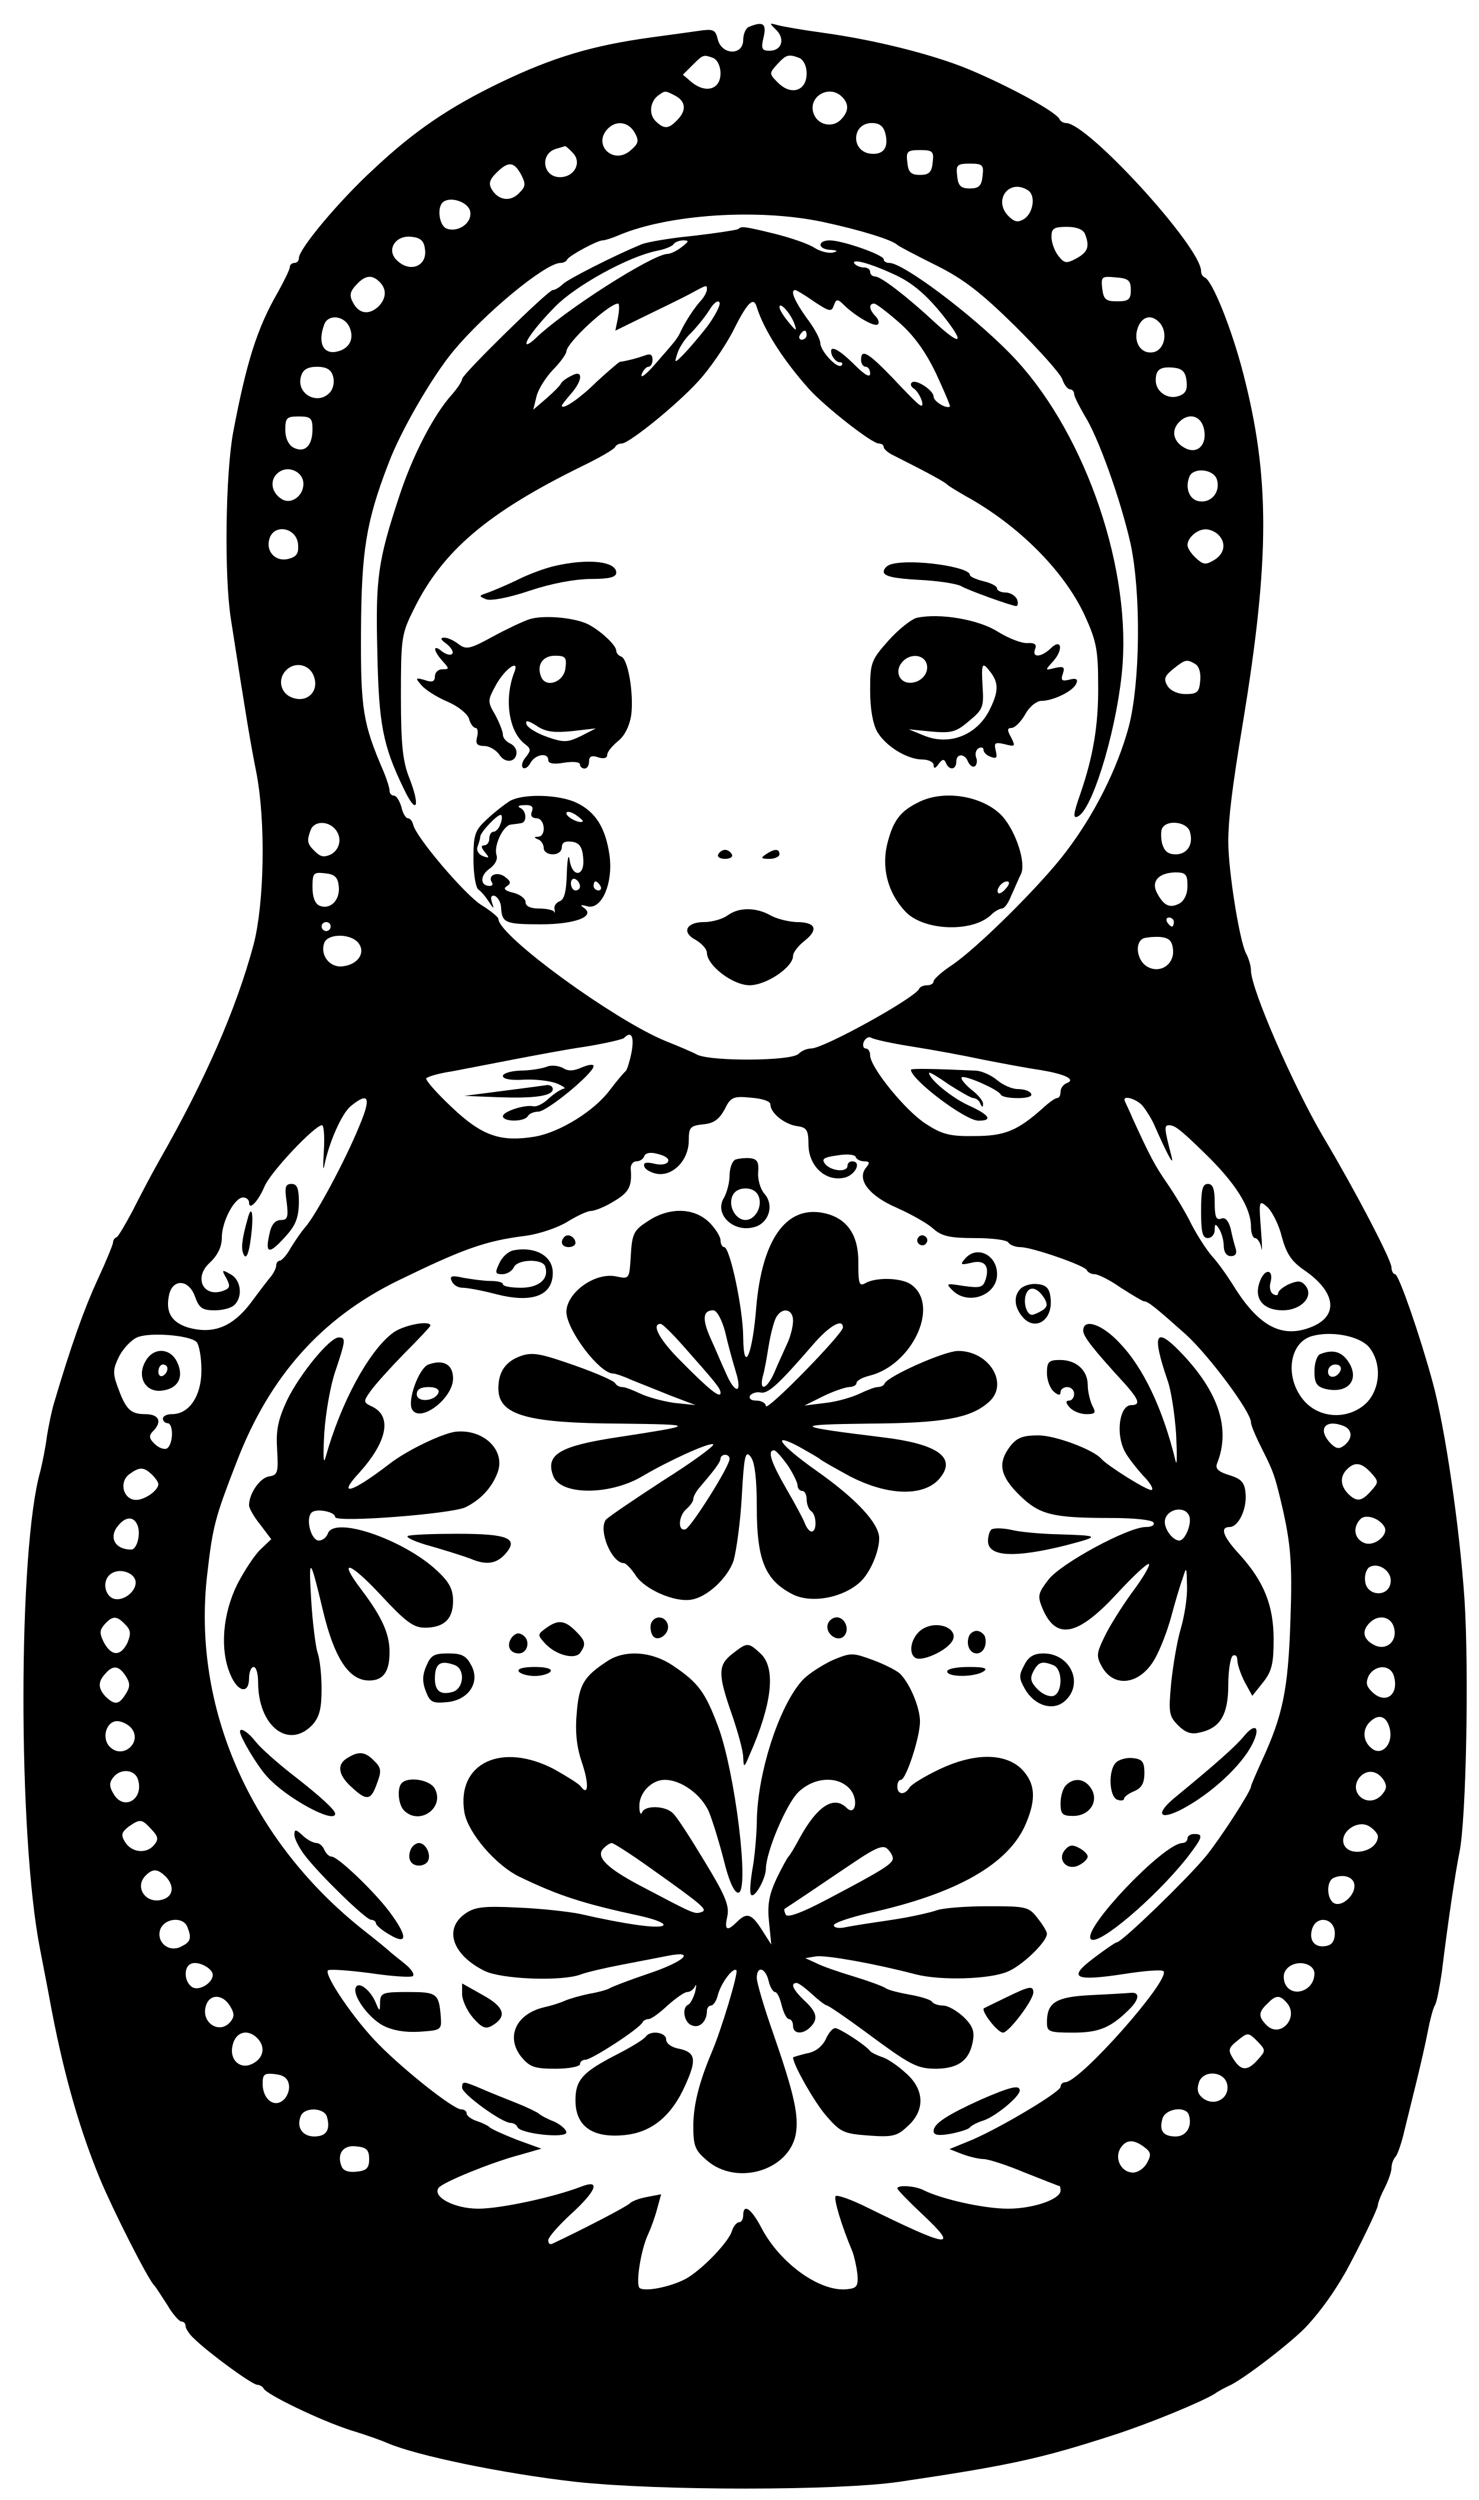 <svg width="58" height="98" viewBox="0 0 58 98" fill="none" xmlns="http://www.w3.org/2000/svg">
<path d="M29.376 1.052C29.251 1.088 29.145 1.335 29.145 1.565C29.145 2.185 28.309 2.167 28.149 1.548C28.06 1.158 27.971 1.123 27.385 1.212C27.029 1.265 26.229 1.371 25.589 1.459C23.242 1.778 21.695 2.238 19.598 3.247C17.624 4.202 16.255 5.122 14.655 6.627C13.286 7.883 11.722 9.759 11.722 10.113C11.722 10.219 11.651 10.307 11.544 10.307C11.455 10.307 11.366 10.378 11.366 10.467C11.366 10.555 11.153 10.998 10.886 11.475C10.068 12.891 9.659 14.236 9.144 16.944C8.842 18.589 8.788 22.571 9.055 24.27C9.677 28.269 9.819 29.101 10.05 30.269C10.424 32.162 10.37 35.401 9.944 37.029C9.268 39.542 8.059 42.32 6.228 45.523C5.926 46.054 5.464 46.939 5.197 47.469C4.912 48 4.646 48.461 4.575 48.496C4.486 48.531 4.432 48.62 4.432 48.708C4.432 48.779 4.166 49.434 3.828 50.159C3.312 51.274 2.779 52.761 2.121 54.99C2.032 55.274 1.908 55.875 1.837 56.318C1.783 56.76 1.659 57.344 1.588 57.645C0.699 60.706 0.699 71.979 1.57 76.403C1.659 76.881 1.837 77.766 1.943 78.35C2.441 81.075 3.064 83.322 3.899 85.357C4.432 86.649 5.819 89.374 6.05 89.587C6.104 89.64 6.317 89.976 6.548 90.33C6.761 90.701 7.028 91.002 7.117 91.002C7.206 91.002 7.277 91.073 7.277 91.179C7.277 91.268 7.419 91.498 7.597 91.657C8.166 92.223 9.89 93.48 10.086 93.48C10.175 93.48 10.299 93.551 10.335 93.621C10.424 93.851 12.593 94.895 13.766 95.267C14.353 95.444 14.993 95.674 15.188 95.763C16.326 96.258 19.758 96.966 22.567 97.284C25.802 97.638 32.843 97.638 35.261 97.284C39.563 96.647 40.79 96.382 43.634 95.462C45.021 95.019 47.083 94.17 47.635 93.834C47.777 93.728 48.026 93.604 48.168 93.533C48.701 93.32 50.764 91.728 51.279 91.144C51.83 90.542 52.328 89.834 52.773 89.056C53.324 88.047 54.035 86.578 54.035 86.437C54.035 86.348 54.159 86.03 54.301 85.764C54.444 85.481 54.568 85.127 54.568 84.986C54.568 84.826 54.639 84.632 54.728 84.543C54.817 84.437 54.977 83.959 55.084 83.481C55.208 82.986 55.422 82.119 55.564 81.535C55.706 80.951 55.902 80.101 55.99 79.641C56.079 79.163 56.204 78.703 56.275 78.597C56.346 78.473 56.453 77.907 56.542 77.305C56.791 75.27 57.075 73.394 57.235 72.598C57.502 71.289 57.608 65.431 57.431 62.688C57.235 59.822 56.666 55.946 56.186 54.194C55.688 52.354 54.853 49.947 54.71 49.947C54.639 49.947 54.568 49.823 54.568 49.682C54.568 49.398 53.181 46.726 51.884 44.55C50.71 42.55 49.057 38.763 49.057 38.037C49.057 37.861 48.968 37.56 48.861 37.365C48.612 36.887 48.168 34.144 48.168 32.994C48.168 32.092 48.328 30.817 48.737 28.358C49.803 21.881 49.803 18.695 48.755 14.643C48.31 12.909 47.546 10.998 47.243 10.874C47.154 10.838 47.101 10.732 47.101 10.626C47.101 9.688 42.657 4.822 41.803 4.822C41.696 4.822 41.59 4.751 41.554 4.68C41.447 4.397 39.563 3.37 37.945 2.698C36.558 2.132 34.318 1.565 32.256 1.282C31.474 1.176 30.674 1.035 30.478 0.981C30.158 0.893 30.158 0.893 30.443 1.176C30.798 1.53 30.656 1.99 30.176 1.99C29.874 1.99 29.838 1.902 29.945 1.459C30.069 0.928 29.927 0.822 29.376 1.052ZM27.971 2.273C28.131 2.344 28.256 2.592 28.256 2.875C28.256 3.494 27.705 3.671 27.154 3.247L26.78 2.928L27.154 2.556C27.58 2.132 27.58 2.132 27.971 2.273ZM31.349 2.273C31.509 2.344 31.634 2.592 31.634 2.875C31.634 3.565 31.029 3.76 30.514 3.247C30.158 2.893 30.158 2.875 30.478 2.521C30.834 2.132 30.923 2.114 31.349 2.273ZM26.496 3.76C26.905 3.99 26.922 4.344 26.549 4.715C26.211 5.069 26.034 5.069 25.696 4.733C25.429 4.45 25.5 3.954 25.838 3.724C26.087 3.547 26.087 3.547 26.496 3.76ZM33.02 3.795C33.305 4.078 33.287 4.379 32.967 4.698C32.629 5.034 32.043 4.892 31.9 4.432C31.687 3.777 32.523 3.3 33.02 3.795ZM24.896 5.211C25.073 5.529 25.038 5.636 24.7 5.919C24.024 6.467 23.224 5.653 23.847 5.034C24.184 4.698 24.665 4.786 24.896 5.211ZM34.709 5.193C34.87 5.777 34.656 6.078 34.141 6.025C33.358 5.936 33.394 4.822 34.194 4.822C34.478 4.822 34.638 4.945 34.709 5.193ZM22.46 5.99C22.833 6.361 22.531 6.945 21.962 6.945C21.269 6.945 21.162 6.007 21.82 5.83C21.998 5.777 22.14 5.742 22.158 5.724C22.175 5.724 22.318 5.83 22.46 5.99ZM36.576 6.361C36.541 6.75 36.434 6.857 36.078 6.857C35.723 6.857 35.616 6.75 35.581 6.361C35.527 5.936 35.581 5.883 36.078 5.883C36.576 5.883 36.63 5.936 36.576 6.361ZM20.433 6.839C20.629 7.211 20.611 7.317 20.362 7.564C20.024 7.918 19.562 7.865 19.295 7.441C19.153 7.211 19.189 7.051 19.455 6.786C19.935 6.308 20.149 6.326 20.433 6.839ZM38.532 6.892C38.496 7.281 38.39 7.388 38.034 7.388C37.678 7.388 37.572 7.281 37.536 6.892C37.483 6.467 37.536 6.414 38.034 6.414C38.532 6.414 38.585 6.467 38.532 6.892ZM40.31 7.458C40.63 7.653 40.523 8.361 40.15 8.591C39.919 8.732 39.776 8.697 39.563 8.485C38.923 7.865 39.563 6.981 40.31 7.458ZM18.442 8.308C18.513 8.75 17.962 9.122 17.517 8.962C17.233 8.856 17.126 8.166 17.358 7.936C17.642 7.671 18.389 7.918 18.442 8.308ZM32.256 8.697C33.749 9.016 34.994 9.405 35.19 9.6C35.243 9.653 35.918 10.007 36.701 10.396C37.803 10.944 38.478 11.475 39.83 12.803C40.772 13.741 41.608 14.678 41.661 14.873C41.732 15.085 41.874 15.262 41.963 15.262C42.052 15.262 42.123 15.351 42.123 15.439C42.123 15.546 42.319 15.917 42.532 16.289C43.065 17.12 43.937 19.562 44.328 21.279C44.754 23.208 44.719 26.8 44.257 28.517C43.812 30.145 42.923 31.915 41.821 33.366C40.843 34.675 38.265 37.223 37.287 37.861C36.914 38.108 36.612 38.391 36.612 38.462C36.612 38.551 36.505 38.621 36.363 38.621C36.221 38.621 36.078 38.675 36.043 38.763C35.883 39.117 32.309 41.099 31.811 41.099C31.651 41.099 31.438 41.187 31.314 41.311C31.029 41.594 27.936 41.612 27.349 41.347C27.118 41.223 26.567 40.993 26.122 40.816C24.113 40.002 19.562 36.693 19.544 36.02C19.544 35.949 19.242 35.702 18.869 35.471C18.229 35.065 16.309 32.817 16.202 32.322C16.166 32.18 16.078 32.074 15.989 32.074C15.917 32.074 15.793 31.879 15.74 31.631C15.668 31.384 15.544 31.189 15.455 31.189C15.348 31.189 15.277 31.101 15.277 30.994C15.277 30.888 15.171 30.552 15.046 30.251C14.229 28.358 14.14 27.809 14.157 24.73C14.175 21.598 14.353 20.447 15.242 18.147C15.722 16.873 16.949 14.767 17.766 13.776C19.011 12.272 21.393 10.307 21.98 10.307C22.087 10.307 22.211 10.254 22.247 10.166C22.318 10.024 23.42 9.423 23.633 9.423C23.722 9.423 24.007 9.334 24.291 9.21C26.247 8.396 29.731 8.166 32.256 8.697ZM42.55 9.175C42.745 9.67 42.657 9.883 42.212 10.13C41.821 10.343 41.732 10.325 41.501 10.024C41.359 9.847 41.234 9.511 41.234 9.281C41.234 8.962 41.323 8.892 41.839 8.892C42.23 8.892 42.479 8.998 42.55 9.175ZM16.664 9.759C16.771 10.431 16.078 10.714 15.562 10.201C15.135 9.794 15.508 9.21 16.131 9.281C16.486 9.316 16.629 9.44 16.664 9.759ZM14.886 11.051C15.171 11.334 15.153 11.688 14.851 12.006C14.477 12.36 14.086 12.307 13.855 11.882C13.695 11.599 13.713 11.44 13.962 11.175C14.317 10.785 14.584 10.75 14.886 11.051ZM44.346 11.369C44.346 11.741 44.257 11.812 43.812 11.812C43.368 11.812 43.279 11.741 43.225 11.316C43.172 10.838 43.208 10.821 43.759 10.874C44.257 10.909 44.346 10.998 44.346 11.369ZM13.677 12.767C13.909 13.21 13.748 13.617 13.304 13.758C12.7 13.953 12.433 13.475 12.717 12.714C12.86 12.325 13.446 12.36 13.677 12.767ZM45.501 12.679C45.821 13.086 45.643 13.758 45.199 13.811C44.719 13.882 44.417 13.369 44.63 12.82C44.808 12.378 45.181 12.307 45.501 12.679ZM13.055 14.732C13.126 14.944 13.073 15.209 12.966 15.351C12.486 15.935 11.579 15.439 11.811 14.732C11.882 14.484 12.077 14.377 12.433 14.377C12.788 14.377 12.984 14.484 13.055 14.732ZM46.532 14.944C46.568 15.28 46.497 15.439 46.212 15.528C45.785 15.669 45.323 15.351 45.323 14.908C45.323 14.484 45.501 14.36 46.034 14.413C46.372 14.448 46.497 14.59 46.532 14.944ZM12.255 16.82C12.255 17.474 11.953 17.775 11.508 17.545C11.313 17.439 11.188 17.174 11.188 16.855C11.188 16.377 11.242 16.324 11.722 16.324C12.184 16.324 12.255 16.395 12.255 16.82ZM47.208 16.784C47.368 17.439 46.941 17.864 46.408 17.527C45.999 17.28 45.928 16.855 46.248 16.537C46.621 16.165 47.083 16.289 47.208 16.784ZM11.899 18.961C11.899 19.456 11.402 19.793 11.046 19.562C10.619 19.297 10.566 18.784 10.922 18.518C11.313 18.218 11.899 18.501 11.899 18.961ZM47.723 18.802C47.866 19.279 47.51 19.722 47.03 19.651C46.657 19.598 46.461 19.155 46.639 18.695C46.781 18.306 47.599 18.377 47.723 18.802ZM11.686 21.314C11.722 21.668 11.651 21.81 11.348 21.898C10.833 22.058 10.406 21.633 10.566 21.12C10.744 20.518 11.615 20.677 11.686 21.314ZM47.777 20.96C48.097 21.279 48.026 21.704 47.617 21.951C47.297 22.146 47.19 22.146 46.906 21.881C46.728 21.721 46.568 21.491 46.568 21.368C46.568 21.084 46.941 20.748 47.279 20.748C47.439 20.748 47.652 20.837 47.777 20.96ZM46.888 26.039C47.03 26.128 47.101 26.411 47.066 26.694C47.03 27.137 46.941 27.207 46.497 27.207C46.194 27.207 45.91 27.084 45.785 26.889C45.626 26.623 45.661 26.5 46.017 26.216C46.479 25.845 46.55 25.827 46.888 26.039ZM12.255 26.393C12.611 27.066 12.024 27.65 11.348 27.296C10.975 27.084 10.904 26.588 11.224 26.269C11.544 25.951 12.042 26.022 12.255 26.393ZM13.108 32.463C13.428 32.782 13.357 33.277 12.984 33.489C12.717 33.613 12.575 33.596 12.362 33.383C12.042 33.083 12.024 32.959 12.184 32.534C12.308 32.198 12.806 32.162 13.108 32.463ZM46.657 32.587C46.817 33.083 46.568 33.489 46.105 33.489C45.803 33.489 45.661 33.366 45.572 33.065C45.519 32.817 45.519 32.534 45.59 32.445C45.785 32.127 46.532 32.215 46.657 32.587ZM13.286 34.746C13.34 35.277 12.966 35.666 12.54 35.507C12.362 35.436 12.255 35.188 12.255 34.781C12.255 34.215 12.291 34.18 12.753 34.233C13.126 34.268 13.251 34.392 13.286 34.746ZM46.568 34.728C46.568 35.047 46.443 35.312 46.248 35.418C45.874 35.613 45.643 35.507 45.377 35.011C45.128 34.551 45.43 34.215 46.088 34.197C46.497 34.197 46.568 34.268 46.568 34.728ZM46.034 36.144C46.034 36.232 45.999 36.321 45.963 36.321C45.91 36.321 45.821 36.232 45.768 36.144C45.714 36.038 45.75 35.967 45.839 35.967C45.946 35.967 46.034 36.038 46.034 36.144ZM12.966 36.321C12.966 36.409 12.895 36.498 12.788 36.498C12.7 36.498 12.611 36.409 12.611 36.321C12.611 36.215 12.7 36.144 12.788 36.144C12.895 36.144 12.966 36.215 12.966 36.321ZM14.051 36.958C14.353 37.33 14.051 37.807 13.446 37.878C12.931 37.949 12.54 37.436 12.717 36.958C12.86 36.586 13.748 36.586 14.051 36.958ZM45.999 37.206C46.07 37.807 45.483 38.197 44.968 37.878C44.577 37.63 44.488 36.94 44.843 36.781C44.95 36.746 45.252 36.71 45.501 36.728C45.839 36.763 45.963 36.87 45.999 37.206ZM24.771 41.223C24.7 41.594 24.593 41.931 24.54 41.984C24.469 42.037 24.184 42.373 23.918 42.727C23.296 43.559 21.962 44.373 21.002 44.55C19.633 44.78 18.904 44.532 17.713 43.399C17.109 42.833 16.664 42.32 16.718 42.267C16.789 42.196 17.215 42.072 17.695 42.001C18.175 41.913 19.242 41.701 20.078 41.541C20.913 41.382 22.211 41.134 22.958 41.028C23.722 40.904 24.398 40.745 24.469 40.692C24.753 40.391 24.878 40.621 24.771 41.223ZM35.794 41.028C36.576 41.152 37.839 41.382 38.567 41.541C39.296 41.683 40.328 41.877 40.825 41.948C41.785 42.108 42.212 42.32 41.821 42.462C41.696 42.515 41.59 42.656 41.59 42.798C41.59 42.939 41.536 43.045 41.447 43.045C41.376 43.045 41.127 43.222 40.879 43.453C39.901 44.32 39.403 44.532 38.212 44.532C37.252 44.55 36.932 44.461 36.309 44.054C35.527 43.559 34.123 41.842 34.123 41.364C34.123 41.223 34.052 41.099 33.945 41.099C33.856 41.099 33.821 40.975 33.874 40.833C33.945 40.692 34.069 40.621 34.158 40.674C34.265 40.745 34.994 40.904 35.794 41.028ZM30.212 43.293C30.212 43.629 30.763 44.072 31.26 44.143C31.634 44.196 31.705 44.284 31.705 44.886C31.723 45.735 32.398 46.337 33.127 46.16C33.554 46.054 33.803 45.523 33.412 45.523C33.323 45.523 33.234 45.594 33.234 45.7C33.234 45.965 32.594 45.912 32.363 45.629C32.203 45.434 32.292 45.364 32.825 45.293C33.216 45.222 33.518 45.258 33.554 45.346C33.589 45.452 33.749 45.523 33.892 45.523C34.105 45.523 34.123 45.576 33.963 45.771C33.589 46.231 34.069 46.868 35.172 47.346C35.723 47.593 36.363 47.947 36.594 48.16C36.932 48.461 37.252 48.531 38.23 48.531C38.887 48.531 39.492 48.602 39.545 48.708C39.599 48.797 39.812 48.885 40.008 48.885C40.47 48.885 42.55 49.611 42.621 49.788C42.657 49.876 42.799 49.947 42.923 49.947C43.065 49.947 43.528 50.177 43.954 50.478C44.399 50.761 44.808 51.009 44.861 51.009C45.021 51.009 45.323 51.257 46.514 52.318C47.421 53.15 49.057 55.344 49.057 55.751C49.057 55.858 49.199 56.194 49.359 56.53C49.892 57.592 49.946 57.716 50.141 58.477C50.621 60.406 50.692 61.149 50.603 63.573C50.515 66.245 50.301 67.254 49.483 69.024C49.252 69.537 49.057 69.979 49.057 70.032C49.057 70.209 47.848 72.085 47.279 72.775C46.55 73.66 43.99 76.138 43.794 76.138C43.741 76.138 43.332 76.421 42.888 76.757C41.856 77.535 42.123 77.677 44.097 77.376C44.879 77.252 45.572 77.199 45.626 77.27C45.928 77.571 42.354 81.623 41.768 81.623C41.679 81.623 41.59 81.694 41.59 81.8C41.59 81.995 39.35 83.34 38.141 83.871L37.234 84.242L37.732 84.437C38.016 84.543 38.39 84.632 38.567 84.632C38.745 84.632 39.474 84.862 40.185 85.162C40.914 85.446 41.519 85.693 41.554 85.693C41.572 85.693 41.59 85.764 41.59 85.87C41.59 86.207 40.523 86.578 39.528 86.578C38.585 86.578 36.932 86.207 36.221 85.853C35.883 85.676 35.19 85.64 35.19 85.782C35.19 85.835 35.652 86.313 36.221 86.844C37.625 88.171 37.234 88.118 33.998 86.525C33.394 86.224 32.843 86.03 32.772 86.083C32.683 86.189 33.003 87.251 33.429 88.259C33.501 88.454 33.589 88.843 33.625 89.144C33.66 89.587 33.607 89.693 33.269 89.728C32.22 89.887 30.603 88.755 29.856 87.322C29.465 86.578 29.145 86.348 29.145 86.844C29.145 86.985 29.074 87.109 28.985 87.109C28.896 87.109 28.754 87.268 28.7 87.463C28.558 87.888 27.634 88.861 26.994 89.268C26.46 89.604 25.34 89.852 25.091 89.693C24.913 89.587 25.127 88.171 25.429 87.552C25.518 87.357 25.678 86.932 25.767 86.596L25.927 86.012L25.376 86.118C25.056 86.171 24.771 86.295 24.7 86.366C24.629 86.472 22.78 87.428 21.642 87.959C21.553 87.994 21.5 87.923 21.5 87.817C21.5 87.693 21.909 87.233 22.389 86.791C23.402 85.87 23.562 85.41 22.798 85.711C21.695 86.136 19.615 86.578 18.762 86.578C17.82 86.578 16.949 86.118 17.198 85.764C17.34 85.552 19.278 84.755 20.433 84.455L21.233 84.225L20.255 83.871C19.722 83.658 19.242 83.446 19.189 83.375C19.135 83.322 18.922 83.216 18.709 83.145C18.478 83.074 18.3 82.933 18.3 82.844C18.3 82.756 18.211 82.685 18.086 82.685C17.784 82.685 15.882 81.181 14.868 80.154C13.909 79.199 12.7 77.412 12.86 77.235C12.931 77.181 13.66 77.235 14.495 77.341C15.313 77.465 16.078 77.518 16.184 77.465C16.273 77.394 16.131 77.181 15.864 76.969C15.597 76.757 15.331 76.544 15.277 76.491C15.224 76.438 14.797 76.084 14.3 75.695C9.819 72.174 7.508 66.9 8.13 61.68C8.344 59.822 8.433 59.485 9.286 57.291C10.566 53.964 12.593 51.681 15.58 50.212C18.158 48.956 19.029 48.638 20.611 48.443C21.144 48.372 21.873 48.124 22.247 47.894C22.62 47.664 23.029 47.469 23.171 47.469C23.313 47.469 23.722 47.31 24.06 47.098C24.665 46.744 24.789 46.514 24.736 45.824C24.718 45.664 24.825 45.523 24.949 45.523C25.091 45.523 25.233 45.434 25.269 45.311C25.322 45.187 25.518 45.151 25.82 45.24C26.105 45.311 26.265 45.434 26.194 45.541C26.14 45.647 25.891 45.682 25.642 45.611C25.322 45.541 25.216 45.576 25.269 45.735C25.322 45.859 25.553 45.983 25.802 46.018C26.425 46.089 27.011 45.452 27.011 44.709C27.011 44.196 27.065 44.125 27.58 44.072C27.989 44.036 28.203 43.877 28.416 43.488C28.647 43.01 28.754 42.957 29.447 43.028C29.909 43.063 30.212 43.169 30.212 43.293ZM14.104 44.107C13.553 45.47 12.362 47.682 11.953 48.124C11.828 48.266 11.597 48.602 11.419 48.885C11.259 49.186 11.046 49.416 10.975 49.416C10.904 49.416 10.833 49.505 10.833 49.593C10.833 49.699 10.744 49.876 10.655 50C10.548 50.124 10.193 50.584 9.855 51.044C9.126 52.017 8.362 52.318 7.366 52.035C6.708 51.823 6.477 51.416 6.637 50.726C6.797 50.106 7.419 50.159 7.65 50.832C7.81 51.274 7.935 51.363 8.415 51.363C8.735 51.363 9.073 51.274 9.197 51.15C9.535 50.814 9.446 50.159 9.037 49.947C8.699 49.752 8.682 49.77 8.877 50.106C9.037 50.407 9.019 50.496 8.788 50.584C7.988 50.903 7.561 50.089 8.237 49.487C8.539 49.204 8.699 48.867 8.699 48.514C8.699 47.877 9.197 46.939 9.535 46.939C9.659 46.939 9.766 47.027 9.766 47.133C9.766 47.469 10.122 47.098 10.37 46.514C10.602 45.948 12.344 44.107 12.628 44.107C12.7 44.107 12.735 44.567 12.7 45.116C12.664 45.682 12.664 45.948 12.717 45.7C12.895 44.797 13.393 43.665 13.748 43.364C14.46 42.78 14.566 43.01 14.104 44.107ZM44.808 43.346C44.95 43.523 45.163 43.859 45.27 44.107C45.768 45.24 46.052 45.771 45.946 45.346C45.661 44.249 45.643 44.107 45.839 44.107C46.07 44.107 46.283 44.267 47.243 45.204C48.452 46.372 49.057 47.346 49.057 48.071C49.057 48.319 49.128 48.531 49.217 48.531C49.306 48.531 49.43 48.708 49.466 48.921C49.501 49.151 49.501 48.814 49.448 48.177C49.359 47.045 49.377 47.027 49.715 47.328C49.892 47.505 50.159 48.018 50.266 48.478C50.444 49.133 50.639 49.434 51.119 49.77C52.453 50.673 52.524 51.663 51.279 52.071C50.177 52.442 49.288 51.911 48.31 50.301C48.097 49.965 47.759 49.487 47.528 49.239C47.315 48.991 46.959 48.443 46.728 48C46.514 47.558 46.088 46.85 45.785 46.408C45.27 45.664 45.092 45.311 44.417 43.842C44.292 43.541 44.15 43.258 44.114 43.169C43.99 42.904 44.559 43.063 44.808 43.346ZM7.704 52.601C7.81 52.708 7.899 53.203 7.899 53.716C7.899 54.725 7.419 55.433 6.744 55.433C6.548 55.433 6.388 55.504 6.388 55.61C6.388 55.698 6.477 55.787 6.566 55.787C6.815 55.787 6.797 56.618 6.548 56.778C6.441 56.831 6.228 56.76 6.068 56.601C5.837 56.388 5.837 56.265 5.997 56.105C6.37 55.734 6.246 55.433 5.695 55.433C5.108 55.433 4.93 55.238 4.61 54.353C4.415 53.822 4.432 53.645 4.681 53.15C4.841 52.849 5.161 52.513 5.375 52.425C5.855 52.212 7.437 52.336 7.704 52.601ZM53.679 52.796C54.195 53.416 54.142 54.424 53.59 54.99C52.897 55.663 51.741 55.627 51.119 54.884C50.372 53.999 50.55 52.619 51.457 52.371C52.221 52.159 53.306 52.371 53.679 52.796ZM52.684 55.893C53.039 56.035 53.057 56.388 52.719 56.654C52.524 56.813 52.399 56.795 52.186 56.583C51.653 56.035 51.955 55.61 52.684 55.893ZM53.768 57.733C54.07 58.07 54.07 58.105 53.768 58.441C53.395 58.866 53.199 58.884 52.861 58.547C52.559 58.229 52.541 57.875 52.826 57.592C53.128 57.291 53.395 57.326 53.768 57.733ZM5.961 57.804C6.104 57.946 6.21 58.105 6.21 58.176C6.21 58.423 5.677 58.795 5.339 58.795C4.841 58.795 4.646 58.105 5.072 57.786C5.481 57.486 5.641 57.503 5.961 57.804ZM54.284 59.839C54.479 60.14 53.928 60.618 53.537 60.494C53.11 60.352 53.021 59.875 53.359 59.538C53.555 59.344 54.088 59.503 54.284 59.839ZM5.41 59.839C5.517 60.193 5.357 60.742 5.144 60.742C4.486 60.742 4.237 60.228 4.664 59.768C4.966 59.414 5.286 59.45 5.41 59.839ZM54.533 62.034C54.462 62.617 53.608 62.582 53.537 61.998C53.501 61.768 53.573 61.52 53.697 61.432C54.053 61.219 54.604 61.591 54.533 62.034ZM5.321 62.034C5.321 62.352 4.948 62.688 4.592 62.688C4.13 62.688 3.952 61.98 4.344 61.697C4.699 61.432 5.321 61.662 5.321 62.034ZM4.912 63.679C5.126 63.892 5.144 64.033 5.001 64.387C4.735 64.936 4.379 64.936 4.077 64.387C3.899 64.033 3.899 63.909 4.095 63.679C4.415 63.325 4.575 63.325 4.912 63.679ZM54.657 63.768C54.835 64.316 54.373 64.741 53.875 64.476C53.448 64.246 53.395 63.927 53.715 63.608C54.053 63.272 54.533 63.361 54.657 63.768ZM4.93 65.697C5.108 65.98 5.108 66.121 4.93 66.404C4.664 66.829 4.504 66.847 4.148 66.511C3.846 66.192 3.828 65.927 4.13 65.608C4.432 65.254 4.664 65.29 4.93 65.697ZM54.657 65.679C54.888 66.44 54.319 66.847 53.786 66.298C53.573 66.086 53.555 65.944 53.679 65.679C53.928 65.254 54.515 65.237 54.657 65.679ZM54.497 67.749C54.657 68.369 54.177 68.864 53.786 68.528C53.448 68.263 53.413 67.802 53.715 67.502C54.053 67.165 54.373 67.254 54.497 67.749ZM5.144 67.732C5.606 68.28 4.824 68.988 4.308 68.475C3.97 68.139 4.166 67.466 4.592 67.466C4.77 67.466 5.019 67.59 5.144 67.732ZM5.41 69.749C5.659 70.545 4.824 71.023 4.432 70.28C4.272 70.015 4.29 69.855 4.45 69.661C4.735 69.307 5.286 69.36 5.41 69.749ZM54.266 69.784C54.408 70.015 54.373 70.156 54.159 70.386C53.608 70.917 52.844 70.245 53.324 69.661C53.608 69.342 54.017 69.395 54.266 69.784ZM5.944 71.713C6.21 71.996 6.228 72.103 6.033 72.333C5.73 72.687 5.144 72.616 4.895 72.191C4.735 71.926 4.77 71.82 5.037 71.607C5.499 71.289 5.553 71.289 5.944 71.713ZM54.035 71.979C54.035 72.581 52.915 72.828 52.701 72.297C52.524 71.82 53.235 71.306 53.697 71.59C53.875 71.696 54.035 71.89 54.035 71.979ZM6.495 73.554C6.85 73.925 6.797 74.332 6.388 74.456C5.73 74.669 5.25 73.978 5.713 73.518C5.997 73.235 6.175 73.253 6.495 73.554ZM53.11 73.855C53.181 74.244 52.666 74.74 52.346 74.616C52.026 74.492 51.99 73.731 52.31 73.607C52.684 73.448 53.057 73.572 53.11 73.855ZM7.348 75.536C7.526 75.978 7.473 76.12 7.117 76.297C6.637 76.562 6.121 76.138 6.281 75.642C6.441 75.182 7.188 75.111 7.348 75.536ZM52.346 75.784C52.346 76.067 52.239 76.244 52.008 76.279C51.564 76.368 51.315 76.067 51.457 75.607C51.635 75.058 52.346 75.182 52.346 75.784ZM8.344 77.412C8.344 77.748 7.757 78.084 7.508 77.872C7.206 77.642 7.206 77.075 7.508 76.969C7.793 76.863 8.344 77.164 8.344 77.412ZM51.546 77.359C51.546 78.084 50.586 78.35 50.372 77.695C50.301 77.429 50.355 77.252 50.55 77.093C50.941 76.81 51.546 76.987 51.546 77.359ZM9.019 78.633C9.197 78.916 9.197 79.057 9.037 79.252C8.61 79.765 7.864 79.287 8.077 78.615C8.219 78.155 8.735 78.155 9.019 78.633ZM50.479 78.526C50.941 79.093 50.212 79.907 49.679 79.394C49.341 79.057 49.341 78.88 49.697 78.544C50.035 78.19 50.195 78.19 50.479 78.526ZM10.086 79.889C10.406 80.208 10.353 80.632 9.962 80.862C9.446 81.181 8.966 80.756 9.126 80.154C9.25 79.641 9.713 79.517 10.086 79.889ZM49.324 80.739C48.915 81.199 48.666 81.181 48.363 80.703C48.15 80.367 48.168 80.278 48.523 79.995C48.932 79.659 48.95 79.659 49.306 80.013C49.644 80.367 49.644 80.385 49.324 80.739ZM11.331 81.73C11.366 81.924 11.259 82.207 11.099 82.331C10.744 82.632 10.299 82.278 10.299 81.676C10.299 81.305 10.37 81.252 10.797 81.305C11.117 81.34 11.295 81.464 11.331 81.73ZM48.132 81.747C48.203 82.26 47.635 82.579 47.19 82.26C46.977 82.101 46.923 81.924 47.012 81.641C47.172 81.11 48.061 81.181 48.132 81.747ZM12.824 82.986C12.966 83.499 12.788 83.747 12.326 83.747C11.864 83.747 11.615 83.393 11.793 82.951C11.935 82.579 12.735 82.614 12.824 82.986ZM46.621 82.897C46.763 83.34 46.532 83.747 46.105 83.747C45.608 83.747 45.448 83.517 45.59 83.039C45.714 82.65 46.497 82.543 46.621 82.897ZM44.861 84.154C45.128 84.349 45.163 84.455 44.986 84.773C44.879 84.986 44.63 85.162 44.434 85.162C43.99 85.162 43.705 84.649 43.919 84.242C44.132 83.871 44.434 83.835 44.861 84.154ZM14.477 84.632C14.477 84.986 14.371 85.092 13.98 85.127C13.66 85.162 13.464 85.092 13.393 84.915C13.197 84.419 13.464 84.065 13.98 84.136C14.371 84.172 14.477 84.278 14.477 84.632Z" fill="black"/>
<path d="M28.949 8.98C28.896 9.016 28.096 9.139 27.171 9.246C26.265 9.334 25.34 9.493 25.145 9.582C24.113 10.007 22.264 10.944 22.069 11.139C21.944 11.263 21.767 11.369 21.678 11.369C21.5 11.369 18.122 14.678 18.122 14.855C18.122 14.944 17.944 15.209 17.731 15.457C17.02 16.236 16.184 17.846 15.668 19.421C14.815 21.987 14.726 22.677 14.797 25.526C14.851 28.375 15.011 29.225 15.829 30.906C16.326 31.968 16.504 31.667 16.06 30.517C15.793 29.862 15.722 29.189 15.722 27.296C15.722 25.013 15.74 24.854 16.237 23.863C17.358 21.598 19.118 20.093 22.833 18.271C23.527 17.934 24.113 17.598 24.131 17.51C24.167 17.439 24.273 17.386 24.38 17.386C24.665 17.386 26.531 15.882 27.385 14.944C27.829 14.466 28.416 13.599 28.718 13.033C29.305 11.847 29.554 11.599 29.678 12.042C29.962 12.944 30.727 14.13 31.723 15.245C32.363 15.953 34.194 17.386 34.461 17.386C34.567 17.386 34.656 17.439 34.656 17.527C34.656 17.598 34.816 17.74 34.994 17.828C36.505 18.589 37.074 18.908 37.145 18.996C37.198 19.049 37.519 19.244 37.856 19.439C39.919 20.571 41.714 22.358 42.532 24.11C42.994 25.119 43.065 25.473 43.065 26.853C43.083 28.411 42.87 29.649 42.372 31.101C42.07 31.95 42.07 32.127 42.301 31.985C42.905 31.614 43.865 28.305 44.025 26.022C44.31 21.951 42.408 16.696 39.599 13.847C38.07 12.289 35.438 10.325 34.887 10.307C34.763 10.307 34.656 10.254 34.656 10.166C34.656 9.989 33.038 9.423 32.54 9.423C32.043 9.423 32.06 9.776 32.576 9.794C32.843 9.812 32.878 9.847 32.665 9.9C32.505 9.936 32.185 9.865 31.954 9.723C31.723 9.564 31.047 9.334 30.425 9.175C29.198 8.874 29.074 8.856 28.949 8.98ZM26.727 9.688C26.549 9.83 26.3 9.953 26.176 9.953C25.571 9.971 22.087 12.201 21.002 13.263C20.878 13.386 20.718 13.493 20.682 13.493C20.504 13.493 20.984 12.82 21.749 12.042C22.549 11.21 24.629 10.06 25.767 9.83C26.069 9.776 26.354 9.653 26.407 9.582C26.46 9.493 26.638 9.423 26.798 9.423C27.029 9.423 27.029 9.458 26.727 9.688ZM35.012 10.732C35.776 11.068 36.381 11.582 37.127 12.555C37.856 13.51 37.625 13.528 36.647 12.626C35.581 11.635 34.549 10.838 34.318 10.838C34.212 10.838 34.123 10.75 34.123 10.661C34.123 10.555 34.016 10.484 33.874 10.484C33.732 10.484 33.572 10.414 33.501 10.325C33.394 10.13 34.087 10.307 35.012 10.732ZM27.722 11.351C27.722 11.44 27.616 11.635 27.509 11.758C27.242 12.042 26.887 12.59 26.709 12.962C26.567 13.28 26.496 13.351 25.678 14.289C25.34 14.678 25.109 14.855 25.162 14.678C25.216 14.519 25.34 14.377 25.429 14.377C25.518 14.377 25.589 14.254 25.589 14.094C25.589 13.9 25.5 13.847 25.287 13.935C24.985 14.041 24.593 14.148 24.309 14.183C24.256 14.201 23.847 14.555 23.402 14.961C22.727 15.634 22.033 16.094 22.033 15.899C22.033 15.864 22.193 15.669 22.389 15.439C22.869 14.891 22.869 14.466 22.407 14.731C22.211 14.82 22.033 14.961 21.998 15.032C21.962 15.121 21.713 15.368 21.429 15.616L20.913 16.059L21.038 15.546C21.109 15.245 21.411 14.784 21.695 14.484C21.98 14.201 22.211 13.864 22.211 13.776C22.229 13.422 23.882 11.9 24.238 11.9C24.291 11.9 24.291 12.13 24.238 12.431L24.131 12.962L25.251 12.413C25.873 12.112 26.674 11.723 27.011 11.546C27.758 11.139 27.722 11.157 27.722 11.351ZM31.936 11.829C32.523 12.219 32.612 12.236 32.7 11.971C32.789 11.723 32.843 11.705 33.074 11.935C33.518 12.378 34.3 12.838 34.425 12.714C34.496 12.661 34.443 12.502 34.336 12.396C34.087 12.148 34.052 11.9 34.283 11.9C34.354 11.9 34.798 12.236 35.261 12.643C35.83 13.139 36.292 13.776 36.701 14.625C37.021 15.315 37.27 15.899 37.252 15.935C37.127 16.041 36.612 15.74 36.612 15.546C36.612 15.298 35.901 14.838 35.758 14.997C35.687 15.05 35.723 15.156 35.83 15.227C36.078 15.386 36.309 16.023 36.078 15.882C35.972 15.829 35.492 15.333 34.994 14.802C34.034 13.811 33.767 13.652 33.767 14.112C33.767 14.254 33.856 14.377 33.945 14.377C34.052 14.377 34.123 14.501 34.123 14.643C34.123 14.82 33.909 14.696 33.501 14.289C32.843 13.634 32.469 13.475 32.629 13.935C32.7 14.077 32.825 14.201 32.932 14.201C33.038 14.201 33.056 14.254 33.003 14.324C32.843 14.484 32.167 13.758 32.167 13.44C32.167 13.298 31.936 12.856 31.634 12.466C31.154 11.794 30.976 11.369 31.189 11.369C31.225 11.369 31.563 11.564 31.936 11.829ZM27.705 12.838C27.385 13.245 26.958 13.741 26.78 13.917C26.442 14.254 26.442 14.236 26.567 13.847C26.638 13.617 26.869 13.263 27.082 13.068C27.296 12.856 27.616 12.466 27.811 12.165C27.989 11.865 28.167 11.741 28.22 11.865C28.256 11.971 28.025 12.413 27.705 12.838ZM31.154 12.696C31.26 12.997 31.225 12.997 30.923 12.626C30.727 12.396 30.567 12.13 30.567 12.042C30.567 11.794 31.012 12.289 31.154 12.696ZM31.634 13.139C31.634 13.227 31.545 13.316 31.438 13.316C31.349 13.316 31.314 13.227 31.367 13.139C31.42 13.033 31.509 12.962 31.563 12.962C31.598 12.962 31.634 13.033 31.634 13.139Z" fill="black"/>
<path d="M21.767 22.182C21.375 22.27 20.7 22.518 20.255 22.748C19.811 22.96 19.295 23.173 19.1 23.243C18.78 23.349 18.762 23.367 19.064 23.491C19.242 23.562 19.935 23.438 20.771 23.155C21.607 22.872 22.567 22.695 23.171 22.695C23.9 22.695 24.167 22.624 24.167 22.447C24.167 22.005 23.082 21.881 21.767 22.182Z" fill="black"/>
<path d="M34.976 22.111C34.798 22.146 34.656 22.288 34.656 22.412C34.656 22.589 35.065 22.677 36.043 22.73C36.807 22.766 37.554 22.889 37.696 22.978C37.963 23.137 39.634 23.739 39.847 23.757C39.919 23.757 39.936 23.633 39.883 23.491C39.812 23.349 39.616 23.226 39.439 23.226C39.261 23.226 39.101 23.155 39.101 23.066C39.101 22.978 38.87 22.854 38.567 22.783C38.283 22.712 38.034 22.606 38.034 22.535C38.034 22.217 35.776 21.898 34.976 22.111Z" fill="black"/>
<path d="M20.771 24.27C20.504 24.358 19.864 24.659 19.313 24.96C18.442 25.438 18.282 25.473 17.998 25.261C17.82 25.119 17.571 24.995 17.429 24.995C17.251 24.995 17.269 25.066 17.517 25.243C17.695 25.385 17.802 25.562 17.731 25.632C17.66 25.703 17.482 25.65 17.322 25.526C16.966 25.225 16.984 25.509 17.358 25.916C17.624 26.216 17.624 26.234 17.358 26.234C17.18 26.234 17.055 26.358 17.055 26.517C17.055 26.712 16.949 26.765 16.664 26.659C16.291 26.553 16.273 26.57 16.522 26.853C16.664 27.03 17.109 27.314 17.517 27.491C17.944 27.667 18.318 27.968 18.389 28.163C18.442 28.375 18.567 28.535 18.655 28.535C18.727 28.535 18.762 28.694 18.709 28.889C18.638 29.154 18.709 29.242 18.993 29.242C19.189 29.242 19.455 29.402 19.58 29.579C19.811 29.95 20.256 29.879 20.256 29.49C20.256 29.349 20.131 29.189 19.989 29.136C19.846 29.065 19.722 28.924 19.722 28.8C19.722 28.676 19.58 28.322 19.42 28.021C19.118 27.508 19.118 27.455 19.438 26.871C19.793 26.216 20.398 25.792 20.167 26.358C19.758 27.402 19.953 28.694 20.593 29.172C20.824 29.349 20.824 29.419 20.629 29.667C20.487 29.826 20.433 30.021 20.504 30.092C20.576 30.163 20.718 30.074 20.807 29.897C21.002 29.561 21.5 29.49 21.5 29.791C21.5 29.933 21.713 29.968 22.122 29.897C22.46 29.844 22.744 29.862 22.744 29.968C22.744 30.056 22.833 30.127 22.922 30.127C23.029 30.127 23.1 30.003 23.1 29.844C23.1 29.649 23.207 29.596 23.456 29.685C23.669 29.756 23.811 29.72 23.811 29.596C23.811 29.472 24.007 29.242 24.238 29.048C24.505 28.835 24.682 28.464 24.753 28.039C24.86 27.19 24.629 25.827 24.362 25.738C24.256 25.703 24.167 25.597 24.167 25.509C24.167 25.314 23.651 24.801 23.118 24.5C22.62 24.217 21.358 24.093 20.771 24.27ZM22.175 26.181C22.122 26.747 21.393 26.995 21.215 26.517C21.038 26.057 21.287 25.703 21.767 25.703C22.175 25.703 22.229 25.774 22.175 26.181ZM22.442 28.658L23.367 28.552L22.78 28.853C22.264 29.101 22.122 29.119 21.464 28.889C21.055 28.747 20.682 28.517 20.647 28.393C20.593 28.216 20.7 28.234 21.038 28.446C21.393 28.694 21.731 28.729 22.442 28.658Z" fill="black"/>
<path d="M35.954 24.217C35.741 24.27 35.225 24.677 34.834 25.119C34.158 25.88 34.123 25.986 34.123 27.066C34.123 27.791 34.23 28.393 34.407 28.694C34.745 29.26 35.581 29.773 36.185 29.773C36.416 29.773 36.612 29.879 36.612 29.986C36.612 30.145 36.683 30.127 36.807 29.95C36.95 29.756 37.021 29.738 37.092 29.897C37.216 30.216 37.501 30.18 37.501 29.862C37.501 29.526 37.839 29.526 37.963 29.862C38.034 30.003 38.141 30.092 38.23 30.039C38.301 29.986 38.336 29.826 38.283 29.703C38.23 29.561 38.265 29.402 38.372 29.331C38.479 29.278 38.568 29.296 38.568 29.384C38.568 29.49 38.692 29.614 38.852 29.667C39.083 29.756 39.119 29.703 39.047 29.419C38.976 29.119 39.012 29.083 39.403 29.172C39.812 29.278 39.83 29.26 39.652 28.906C39.492 28.623 39.492 28.535 39.67 28.535C39.794 28.535 40.043 28.287 40.203 28.004C40.363 27.703 40.648 27.473 40.843 27.473C41.305 27.473 42.105 27.083 42.212 26.783C42.283 26.623 42.194 26.57 41.945 26.641C41.643 26.712 41.59 26.676 41.679 26.411C41.768 26.145 41.714 26.11 41.377 26.181C40.968 26.287 40.968 26.287 41.305 25.916C41.714 25.455 41.625 24.995 41.199 25.42C40.825 25.774 40.452 25.792 40.594 25.438C40.665 25.261 40.576 25.19 40.292 25.208C40.079 25.225 39.563 25.031 39.136 24.765C38.39 24.287 36.861 24.022 35.954 24.217ZM36.327 25.986C36.47 26.358 36.132 26.765 35.687 26.765C35.261 26.765 35.083 26.305 35.367 25.969C35.652 25.615 36.185 25.632 36.327 25.986ZM38.852 26.358C39.172 26.783 39.154 27.119 38.816 27.809C38.319 28.818 37.234 29.242 36.239 28.835L35.634 28.588L36.523 28.676C37.323 28.747 37.501 28.694 38.016 28.251C38.55 27.809 38.585 27.703 38.532 26.907C38.479 25.969 38.514 25.916 38.852 26.358Z" fill="black"/>
<path d="M19.989 31.401C19.793 31.525 19.402 31.826 19.1 32.109C18.62 32.552 18.567 32.711 18.567 33.666C18.567 34.268 18.655 34.799 18.762 34.87C18.869 34.941 19.047 35.153 19.171 35.348C19.367 35.648 19.384 35.648 19.296 35.383C19.224 35.171 19.26 35.082 19.402 35.117C19.527 35.171 19.651 35.383 19.651 35.595C19.687 36.179 19.829 36.232 21.215 36.232C22.567 36.232 23.384 35.914 22.887 35.578C22.727 35.471 22.78 35.454 23.029 35.525C23.598 35.684 24.06 34.604 23.9 33.507C23.74 32.428 23.349 31.826 22.62 31.472C21.927 31.136 20.504 31.101 19.989 31.401ZM20.86 31.808C20.789 31.968 20.86 32.074 21.038 32.074C21.376 32.074 21.429 32.782 21.109 32.799C20.931 32.799 20.931 32.835 21.109 32.906C21.215 32.941 21.322 33.1 21.322 33.242C21.322 33.383 21.482 33.489 21.678 33.489C21.891 33.489 22.033 33.366 22.033 33.206C22.033 33.029 22.158 32.959 22.424 32.994C22.709 33.029 22.833 33.189 22.869 33.613C22.958 34.357 22.442 34.445 22.336 33.702C22.3 33.436 22.247 33.666 22.229 34.215C22.211 34.923 22.14 35.259 21.945 35.33C21.802 35.383 21.713 35.525 21.749 35.648C21.767 35.772 21.767 35.825 21.731 35.737C21.678 35.666 21.411 35.613 21.127 35.613C20.807 35.613 20.611 35.525 20.611 35.365C20.611 35.224 20.398 35.064 20.131 34.994C19.811 34.923 19.722 34.834 19.864 34.746C20.042 34.64 20.042 34.551 19.829 34.392C19.544 34.144 19.118 34.286 19.278 34.569C19.349 34.657 19.313 34.728 19.207 34.728C18.833 34.728 18.815 34.339 19.171 34.073C19.402 33.914 19.527 33.702 19.473 33.525C19.349 33.153 19.74 32.339 20.042 32.322C20.167 32.304 20.344 32.286 20.433 32.268C20.682 32.233 20.647 31.773 20.398 31.667C20.273 31.614 20.344 31.561 20.558 31.561C20.842 31.543 20.931 31.614 20.86 31.808ZM22.851 32.198C22.744 32.304 22.211 32.038 22.211 31.879C22.211 31.791 22.371 31.808 22.567 31.932C22.744 32.056 22.887 32.18 22.851 32.198ZM19.616 32.322C19.562 32.481 19.438 32.605 19.349 32.605C19.26 32.605 19.189 32.728 19.189 32.87C19.189 33.012 19.1 33.136 18.993 33.136C18.851 33.136 18.869 33.224 19.011 33.401C19.207 33.631 19.189 33.649 18.94 33.56C18.762 33.489 18.673 33.33 18.727 33.189C18.78 33.047 18.833 32.87 18.833 32.799C18.833 32.622 19.562 31.861 19.651 31.95C19.704 31.985 19.687 32.162 19.616 32.322ZM22.744 34.746C22.744 34.834 22.673 34.905 22.567 34.905C22.478 34.905 22.389 34.781 22.389 34.622C22.389 34.48 22.478 34.41 22.567 34.463C22.673 34.516 22.744 34.64 22.744 34.746ZM23.544 34.728C23.598 34.817 23.562 34.905 23.473 34.905C23.367 34.905 23.278 34.817 23.278 34.728C23.278 34.622 23.313 34.551 23.349 34.551C23.402 34.551 23.491 34.622 23.544 34.728Z" fill="black"/>
<path d="M36.078 31.419C35.332 31.773 35.047 32.127 34.816 32.994C34.55 33.967 34.798 34.976 35.492 35.719C36.203 36.498 38.158 36.569 38.887 35.843C39.012 35.719 39.208 35.613 39.296 35.613C39.385 35.613 39.545 35.401 39.652 35.117C39.776 34.852 39.936 34.463 40.043 34.25C40.239 33.826 39.847 32.605 39.314 32.003C38.603 31.224 37.092 30.941 36.078 31.419ZM39.456 34.817C39.332 34.976 39.19 35.047 39.154 35.011C39.03 34.888 39.279 34.551 39.492 34.551C39.599 34.551 39.599 34.657 39.456 34.817Z" fill="black"/>
<path d="M28.167 33.489C28.114 33.578 28.22 33.666 28.434 33.666C28.647 33.666 28.754 33.578 28.7 33.489C28.647 33.383 28.523 33.312 28.434 33.312C28.345 33.312 28.22 33.383 28.167 33.489Z" fill="black"/>
<path d="M30.034 33.489C29.82 33.631 29.838 33.666 30.176 33.666C30.389 33.666 30.567 33.578 30.567 33.489C30.567 33.259 30.371 33.259 30.034 33.489Z" fill="black"/>
<path d="M28.54 35.879C28.345 36.02 27.936 36.144 27.616 36.144C26.905 36.144 26.709 36.551 27.296 36.852C27.527 36.993 27.722 37.206 27.722 37.347C27.722 37.843 28.736 38.621 29.394 38.621C30.051 38.621 31.1 37.913 31.1 37.471C31.1 37.33 31.314 37.064 31.563 36.87C32.114 36.427 31.989 36.144 31.225 36.144C30.905 36.126 30.46 36.02 30.211 35.879C29.642 35.56 28.967 35.56 28.54 35.879Z" fill="black"/>
<path d="M21.411 41.824C21.215 41.895 20.753 41.966 20.398 41.966C20.024 41.984 19.722 42.072 19.722 42.178C19.722 42.302 20.042 42.355 20.575 42.32C21.038 42.302 21.607 42.373 21.855 42.479C22.104 42.585 22.211 42.674 22.104 42.674C22.015 42.691 21.749 42.851 21.535 43.045C21.322 43.258 21.038 43.399 20.913 43.364C20.558 43.293 19.722 43.576 19.722 43.753C19.722 43.983 20.558 43.983 20.7 43.753C20.753 43.647 20.949 43.576 21.109 43.576C21.447 43.576 23.278 42.072 23.278 41.789C23.278 41.7 23.064 41.736 22.816 41.842C22.495 41.984 22.282 42.001 22.069 41.86C21.891 41.771 21.607 41.736 21.411 41.824Z" fill="black"/>
<path d="M19.722 42.762L18.211 42.957L19.544 43.01C20.984 43.063 21.678 42.957 21.678 42.691C21.678 42.585 21.571 42.532 21.464 42.532C21.34 42.55 20.558 42.656 19.722 42.762Z" fill="black"/>
<path d="M35.723 41.931C35.723 42.32 37.856 43.93 38.372 43.93C38.959 43.93 38.798 43.7 37.981 43.329C37.323 43.028 36.434 42.302 36.434 42.054C36.434 42.001 36.789 42.214 37.216 42.515C37.661 42.798 38.087 43.045 38.176 43.045C38.283 43.045 38.407 43.152 38.443 43.258C38.514 43.417 38.55 43.417 38.55 43.276C38.567 43.169 38.354 42.904 38.087 42.709C37.838 42.497 37.661 42.285 37.714 42.231C37.821 42.125 39.154 42.709 39.243 42.904C39.279 42.992 39.581 43.045 39.919 43.045C40.292 43.045 40.505 42.975 40.434 42.868C40.381 42.762 40.15 42.691 39.919 42.691C39.687 42.691 39.332 42.532 39.101 42.338C38.87 42.143 38.478 41.966 38.23 41.966C36.683 41.895 35.723 41.877 35.723 41.931Z" fill="black"/>
<path d="M28.843 45.452C28.718 45.505 28.611 45.788 28.611 46.072C28.611 46.355 28.505 46.744 28.398 46.939C27.989 47.576 28.736 48.319 29.554 48.107C30.158 47.965 30.371 47.239 29.98 46.797C29.82 46.62 29.714 46.248 29.731 45.965C29.767 45.541 29.696 45.434 29.411 45.399C29.216 45.381 28.949 45.417 28.843 45.452ZM29.767 46.939C29.891 47.346 29.589 47.823 29.234 47.823C28.878 47.823 28.576 47.346 28.7 46.939C28.771 46.709 28.967 46.585 29.234 46.585C29.5 46.585 29.696 46.709 29.767 46.939Z" fill="black"/>
<path d="M25.393 47.877C24.842 48.23 24.789 48.372 24.736 49.221C24.682 50.142 24.682 50.142 24.167 50.035C23.349 49.858 22.229 50.655 22.211 51.416C22.211 52.124 23.509 53.84 24.042 53.84C24.131 53.84 24.451 53.946 24.753 54.088C25.073 54.212 25.767 54.495 26.3 54.707L27.278 55.079L26.425 54.99C25.962 54.92 25.376 54.76 25.091 54.619C24.825 54.495 24.522 54.371 24.398 54.371C24.291 54.371 24.167 54.3 24.131 54.23C24.113 54.141 23.384 53.822 22.531 53.522C21.215 53.062 20.895 52.991 20.433 53.15C19.829 53.362 19.544 53.769 19.544 54.424C19.544 55.468 20.647 55.787 24.327 55.804C27.331 55.84 27.331 55.858 24.345 56.318C21.944 56.672 21.375 57.008 21.695 57.857C21.98 58.618 23.882 58.618 25.145 57.893C26.247 57.238 27.865 56.512 27.971 56.618C28.025 56.672 27.136 57.326 25.98 58.052C24.842 58.795 23.847 59.468 23.758 59.574C23.456 59.998 23.989 61.273 24.469 61.273C24.54 61.273 24.771 61.503 24.949 61.786C25.322 62.317 26.46 62.812 27.1 62.706C27.723 62.617 28.54 61.857 28.771 61.166C28.878 60.777 29.038 59.645 29.091 58.636C29.18 57.026 29.234 56.831 29.447 57.114C29.607 57.344 29.678 57.999 29.678 59.096C29.678 61.131 29.998 61.927 31.047 62.476C31.794 62.883 33.092 62.635 33.767 61.98C34.141 61.609 34.478 60.812 34.478 60.299C34.478 59.715 33.572 58.742 32.007 57.645C30.585 56.636 30.194 56.105 31.331 56.707C31.74 56.937 32.114 57.149 32.167 57.203C32.221 57.255 32.754 57.556 33.34 57.875C34.781 58.618 36.15 58.671 36.79 58.017C37.572 57.167 36.843 56.601 34.567 56.335C31.1 55.911 31.029 55.84 34.052 55.804C37.003 55.787 38.07 55.592 38.781 54.955C39.581 54.247 38.799 52.955 37.572 52.955C37.038 52.955 34.816 53.946 34.692 54.23C34.656 54.318 34.532 54.371 34.425 54.371C34.301 54.371 33.998 54.495 33.732 54.619C33.447 54.76 32.861 54.937 32.398 54.99L31.545 55.097L32.256 54.743C32.647 54.548 33.109 54.389 33.287 54.371C33.447 54.371 33.589 54.3 33.589 54.212C33.589 54.123 33.803 53.999 34.087 53.929C35.758 53.522 36.861 51.203 35.758 50.372C35.403 50.089 34.407 50.053 33.963 50.283C33.696 50.443 33.66 50.354 33.66 49.505C33.678 48.39 33.198 47.717 32.256 47.54C30.816 47.275 29.892 48.602 29.66 51.203C29.518 53.079 29.163 53.929 29.145 52.425C29.145 51.345 28.629 48.885 28.398 48.885C28.327 48.885 28.256 48.761 28.256 48.62C28.256 48.478 28.06 48.16 27.811 47.912C27.207 47.328 26.229 47.31 25.393 47.877ZM28.434 52.194C28.54 52.672 28.736 53.38 28.86 53.787C29.127 54.654 28.825 54.672 28.451 53.787C28.309 53.486 28.06 52.885 27.865 52.46C27.527 51.699 27.562 51.363 27.971 51.363C28.114 51.363 28.309 51.734 28.434 52.194ZM31.1 51.77C31.1 52 30.994 52.425 30.852 52.708C30.727 52.991 30.496 53.486 30.372 53.787C30.087 54.442 29.767 54.583 29.909 53.964C29.98 53.752 30.069 53.221 30.14 52.778C30.212 52.336 30.336 51.84 30.425 51.663C30.656 51.221 31.1 51.292 31.1 51.77ZM26.78 52.743C28.096 54.23 28.256 54.424 28.256 54.601C28.256 54.831 27.811 54.477 26.709 53.362C25.873 52.531 25.518 51.894 25.909 51.894C25.98 51.894 26.371 52.283 26.78 52.743ZM33.056 52.035C33.056 52.283 30.052 55.362 30.034 55.114C30.034 55.008 29.874 54.902 29.66 54.902C29.465 54.902 29.358 54.831 29.411 54.707C29.483 54.619 29.66 54.548 29.82 54.583C30.123 54.654 30.549 54.247 31.883 52.708C32.523 51.964 33.056 51.663 33.056 52.035ZM30.887 57.432C31.1 57.751 31.278 58.123 31.278 58.229C31.278 58.353 31.367 58.441 31.456 58.441C31.563 58.441 31.634 58.6 31.634 58.777C31.634 58.972 31.723 59.184 31.812 59.237C32.025 59.379 32.043 60.034 31.829 60.034C31.74 60.034 31.634 59.892 31.563 59.715C31.509 59.556 31.172 58.937 30.834 58.353C30.229 57.309 30.087 56.849 30.354 56.849C30.425 56.849 30.656 57.114 30.887 57.432ZM28.611 57.185C28.611 57.486 27.118 59.839 26.887 59.945C26.567 60.052 26.602 59.414 26.922 59.149C27.065 59.025 27.189 58.848 27.189 58.76C27.189 58.671 27.278 58.512 27.367 58.388C28.06 57.574 28.256 57.309 28.256 57.167C28.256 57.096 28.345 57.026 28.434 57.026C28.54 57.026 28.611 57.096 28.611 57.185Z" fill="black"/>
<path d="M22.14 48.478C21.944 48.673 22.033 48.885 22.3 48.885C22.442 48.885 22.567 48.814 22.567 48.726C22.567 48.496 22.282 48.337 22.14 48.478Z" fill="black"/>
<path d="M36.007 48.513C35.936 48.602 35.972 48.726 36.061 48.779C36.15 48.85 36.275 48.814 36.328 48.726C36.399 48.637 36.364 48.513 36.275 48.46C36.185 48.389 36.061 48.424 36.007 48.513Z" fill="black"/>
<path d="M20.149 49.009C19.935 49.044 19.686 49.275 19.58 49.522C19.402 49.894 19.42 49.947 19.704 49.947C19.882 49.947 20.078 49.823 20.149 49.681C20.273 49.363 21.251 49.328 21.375 49.628C21.553 50.124 21.144 50.478 20.433 50.478C20.042 50.478 19.722 50.425 19.722 50.336C19.722 50.266 19.509 50.212 19.242 50.212C18.957 50.212 18.495 50.142 18.175 50.089C17.713 49.982 17.624 50.018 17.713 50.212C17.766 50.354 17.944 50.478 18.14 50.478C18.317 50.478 18.904 50.584 19.438 50.726C20.86 51.097 21.678 50.796 21.678 49.894C21.678 49.239 21.002 48.85 20.149 49.009Z" fill="black"/>
<path d="M37.839 49.345C37.643 49.575 37.678 49.593 38.07 49.505C38.603 49.363 38.816 49.611 38.656 50.142C38.55 50.478 38.443 50.496 37.785 50.407C37.109 50.301 37.074 50.301 37.358 50.584C37.963 51.186 39.101 50.779 39.101 49.947C39.101 49.186 38.301 48.797 37.839 49.345Z" fill="black"/>
<path d="M40.025 50.513C39.759 50.779 39.759 51.186 40.061 51.575C40.559 52.23 41.305 51.77 41.199 50.885C41.163 50.513 41.039 50.372 40.701 50.336C40.452 50.301 40.15 50.389 40.025 50.513ZM40.95 50.885C41.092 51.115 41.074 51.239 40.879 51.363C40.736 51.451 40.541 51.54 40.47 51.54C40.256 51.54 40.114 51.044 40.239 50.726C40.363 50.389 40.683 50.46 40.95 50.885Z" fill="black"/>
<path d="M15.384 52.265C14.442 52.991 13.357 55.008 12.771 57.114C12.682 57.45 12.664 57.114 12.717 56.176C12.771 55.362 12.966 54.265 13.162 53.716C13.553 52.548 13.571 52.425 13.286 52.425C12.931 52.425 11.757 53.858 11.259 54.884C10.904 55.645 10.815 56.07 10.868 56.831C10.922 57.733 10.886 57.822 10.548 57.875C10.193 57.928 9.766 58.547 9.766 59.008C9.766 59.114 9.962 59.468 10.21 59.768L10.637 60.335L10.228 60.724C9.997 60.936 9.588 61.556 9.304 62.104C8.735 63.255 8.61 64.67 9.037 65.644C9.322 66.334 9.766 66.422 9.766 65.785C9.766 65.537 9.855 65.343 9.944 65.343C10.05 65.343 10.122 65.608 10.122 65.944C10.122 67.661 11.313 68.599 12.255 67.608C12.522 67.307 12.611 66.989 12.611 66.21C12.611 65.644 12.54 65.007 12.451 64.776C12.38 64.546 12.255 63.608 12.202 62.688C12.095 60.954 12.166 61.025 12.664 63.131C13.108 64.989 13.677 65.874 14.477 65.874C15.028 65.874 15.277 65.537 15.277 64.759C15.277 64.033 14.975 63.379 14.175 62.317C13.233 61.078 13.695 61.202 14.904 62.494C15.918 63.591 16.22 63.803 16.664 63.803C17.411 63.803 17.767 63.467 17.767 62.759C17.767 62.299 17.624 62.016 17.126 61.556C15.829 60.352 13.126 59.414 12.86 60.105C12.806 60.264 12.646 60.388 12.504 60.388C12.202 60.388 11.971 59.538 12.22 59.291C12.397 59.114 13.144 59.255 13.144 59.468C13.144 59.698 17.749 59.344 18.264 59.078C18.869 58.777 19.295 58.3 19.509 57.733C19.847 56.849 18.958 55.999 17.855 56.123C17.34 56.194 15.989 56.831 15.277 57.379C13.784 58.53 13.197 58.689 14.086 57.733C15.171 56.53 15.384 55.539 14.62 55.15C14.246 54.973 14.229 54.955 14.531 54.53C14.691 54.3 15.277 53.645 15.846 53.062C16.415 52.495 16.878 52 16.878 51.964C16.878 51.734 15.775 51.947 15.384 52.265Z" fill="black"/>
<path d="M42.479 52.159C42.479 52.389 42.852 52.867 44.132 54.265C44.666 54.867 44.737 55.079 44.363 55.079C43.901 55.079 43.741 56.212 44.114 56.902C44.221 57.114 44.541 57.521 44.808 57.822C45.092 58.105 45.252 58.37 45.163 58.406C45.021 58.459 43.421 57.45 43.19 57.185C42.888 56.831 41.394 56.265 40.719 56.265C40.114 56.265 39.883 56.353 39.616 56.689C39.119 57.344 39.208 57.84 39.954 58.583C40.754 59.379 41.252 59.503 43.581 59.503C44.434 59.503 45.181 59.574 45.234 59.68C45.288 59.786 45.163 59.857 44.932 59.857C44.239 59.857 41.59 61.29 41.11 61.927C40.701 62.458 40.683 62.564 40.879 63.042C41.412 64.316 42.265 64.139 43.812 62.458C44.452 61.768 45.003 61.255 45.057 61.308C45.11 61.361 44.808 61.874 44.381 62.441C43.972 63.007 43.474 63.803 43.297 64.192C42.994 64.812 42.994 64.936 43.208 65.325C43.688 66.192 44.719 66.033 45.288 65.024C45.501 64.653 45.785 63.909 45.928 63.378C46.07 62.848 46.266 62.175 46.372 61.892C46.532 61.379 46.532 61.397 46.55 62.175C46.568 62.617 46.443 63.378 46.301 63.856C46.159 64.334 45.999 65.29 45.928 65.98C45.821 67.13 45.839 67.272 46.212 67.643C46.497 67.926 46.728 67.997 47.066 67.909C47.866 67.732 48.168 67.201 48.168 66.033C48.168 65.467 48.257 64.953 48.346 64.9C48.452 64.847 48.523 64.918 48.523 65.077C48.523 65.237 48.648 65.608 48.808 65.927L49.11 66.475L49.519 65.962C49.875 65.52 49.946 65.219 49.946 64.263C49.946 62.936 49.572 61.998 48.612 60.936C47.955 60.228 47.83 59.857 48.221 59.857C48.577 59.857 48.915 59.114 48.843 58.512C48.808 58.105 48.666 57.963 48.203 57.822C47.794 57.698 47.652 57.574 47.723 57.379C48.275 56.017 47.794 54.548 46.283 52.991C45.306 51.982 45.163 52.283 45.785 54.106C45.928 54.495 46.07 55.45 46.123 56.229C46.159 57.008 46.159 57.486 46.106 57.291C45.608 55.221 44.825 53.592 43.901 52.637C43.208 51.894 42.479 51.663 42.479 52.159ZM46.639 59.432C46.746 59.715 46.479 60.388 46.248 60.388C45.999 60.388 45.679 59.963 45.679 59.662C45.679 59.167 46.461 58.972 46.639 59.432Z" fill="black"/>
<path d="M16.806 53.486C16.433 53.61 15.953 54.92 16.166 55.256C16.486 55.787 17.767 54.813 17.767 54.035C17.767 53.486 17.393 53.274 16.806 53.486ZM17.198 54.583C17.073 54.937 16.344 54.99 16.344 54.654C16.344 54.459 16.504 54.371 16.806 54.371C17.091 54.371 17.233 54.459 17.198 54.583Z" fill="black"/>
<path d="M41.056 53.822C41.056 54.106 41.181 54.424 41.323 54.548C41.501 54.707 41.59 54.707 41.59 54.566C41.59 54.459 41.714 54.371 41.856 54.371C41.999 54.371 42.123 54.495 42.123 54.636C42.123 54.778 42.034 54.902 41.928 54.902C41.785 54.902 41.785 54.99 41.945 55.167C42.07 55.309 42.354 55.433 42.603 55.433C42.959 55.433 42.994 55.38 42.834 55.097C42.745 54.902 42.657 54.548 42.657 54.3C42.657 53.716 42.212 53.309 41.572 53.309C41.127 53.309 41.056 53.38 41.056 53.822Z" fill="black"/>
<path d="M38.87 59.963C38.799 60.034 38.745 60.228 38.745 60.406C38.745 61.025 39.776 61.078 41.768 60.583C43.19 60.211 43.172 60.193 41.412 60.14C40.772 60.122 39.972 60.052 39.634 59.963C39.296 59.892 38.941 59.892 38.87 59.963Z" fill="black"/>
<path d="M15.989 60.211C15.9 60.264 16.326 60.459 16.931 60.618C17.535 60.795 18.211 61.007 18.442 61.096C19.064 61.361 19.455 61.308 19.811 60.919C20.362 60.299 19.935 60.122 17.926 60.122C16.949 60.122 16.077 60.158 15.989 60.211Z" fill="black"/>
<path d="M25.536 63.626C25.482 63.768 25.518 63.98 25.589 64.104C25.785 64.422 26.318 64.016 26.176 63.644C26.051 63.325 25.66 63.325 25.536 63.626Z" fill="black"/>
<path d="M32.469 63.644C32.327 63.998 32.825 64.405 33.092 64.139C33.34 63.892 33.145 63.396 32.807 63.396C32.683 63.396 32.523 63.502 32.469 63.644Z" fill="black"/>
<path d="M21.411 63.821C21.073 64.069 21.073 64.086 21.375 64.422C21.802 64.883 22.567 65.077 22.762 64.776C22.993 64.44 22.958 64.316 22.567 63.927C22.14 63.502 21.873 63.485 21.411 63.821Z" fill="black"/>
<path d="M36.238 63.821C35.776 64.051 35.563 64.776 35.901 64.989C36.132 65.13 36.985 64.776 37.287 64.405C37.696 63.927 36.896 63.485 36.238 63.821Z" fill="black"/>
<path d="M20.078 64.175C19.847 64.476 19.971 64.812 20.344 64.812C20.682 64.812 20.807 64.334 20.54 64.122C20.362 63.98 20.238 63.998 20.078 64.175Z" fill="black"/>
<path d="M37.998 64.139C37.874 64.476 38.034 64.812 38.301 64.812C38.567 64.812 38.727 64.476 38.621 64.139C38.567 64.033 38.425 63.927 38.301 63.927C38.176 63.927 38.034 64.033 37.998 64.139Z" fill="black"/>
<path d="M28.718 64.829C28.149 65.272 28.149 65.626 28.7 67.201C28.931 67.873 29.145 68.634 29.145 68.882C29.163 69.307 29.18 69.307 29.394 68.793C30.282 66.794 30.442 65.378 29.82 64.812C29.34 64.369 29.305 64.369 28.718 64.829Z" fill="black"/>
<path d="M16.718 65.307C16.558 65.661 16.558 65.944 16.7 66.298C16.86 66.723 16.966 66.776 17.518 66.723C18.371 66.652 18.851 65.944 18.478 65.272C18.282 64.9 18.104 64.812 17.589 64.812C17.02 64.812 16.895 64.883 16.718 65.307ZM17.838 65.272C18.247 65.431 18.193 66.174 17.767 66.316C17.287 66.458 17.055 66.298 17.055 65.803C17.055 65.201 17.269 65.06 17.838 65.272Z" fill="black"/>
<path d="M23.793 65.13C22.904 65.714 22.709 66.033 22.62 67.112C22.549 67.838 22.602 68.44 22.816 69.077C23.1 69.908 23.082 70.439 22.78 70.032C22.709 69.926 22.247 69.643 21.749 69.36C19.669 68.263 17.891 69.112 18.211 71.041C18.353 71.855 19.455 73.129 20.38 73.572C21.927 74.315 22.851 74.616 25.145 75.111C25.767 75.253 26.122 75.412 25.998 75.483C25.785 75.607 24.522 75.43 22.744 75.023C22.3 74.934 21.215 74.81 20.309 74.775C18.922 74.704 18.602 74.757 18.229 75.023C17.393 75.624 17.749 76.633 18.993 77.252C19.651 77.588 22.051 77.677 22.78 77.394C23.011 77.305 23.704 77.146 24.345 77.022C24.985 76.898 25.802 76.739 26.176 76.668C27.331 76.438 26.834 76.898 25.393 77.376C24.665 77.624 24.007 77.872 23.9 77.942C23.811 77.996 23.438 78.102 23.1 78.155C22.762 78.226 22.318 78.35 22.122 78.438C21.927 78.526 21.571 78.633 21.322 78.686C20.238 78.951 19.829 79.836 20.433 80.615C20.771 81.022 20.949 81.092 21.784 81.092C22.318 81.092 22.744 81.004 22.744 80.915C22.744 80.809 22.851 80.739 22.958 80.739C23.207 80.739 25.109 79.5 25.198 79.27C25.233 79.199 25.34 79.146 25.429 79.146C25.536 79.146 25.856 78.916 26.176 78.615C26.496 78.332 26.834 78.084 26.958 78.084C27.065 78.084 27.207 77.978 27.26 77.854C27.314 77.748 27.314 77.836 27.26 78.084C27.189 78.332 27.065 78.544 26.994 78.579C26.727 78.686 26.816 79.287 27.136 79.394C27.438 79.517 27.722 79.234 27.722 78.827C27.722 78.721 27.794 78.615 27.882 78.615C27.971 78.615 28.096 78.438 28.149 78.208C28.274 77.73 28.754 77.093 28.878 77.235C28.967 77.305 28.291 79.57 27.9 80.473C27.402 81.659 27.189 82.543 27.189 83.34C27.189 84.136 27.26 84.295 27.74 84.702C28.914 85.693 30.94 85.074 31.207 83.658C31.331 82.933 31.154 82.101 30.318 79.694C29.962 78.686 29.678 77.712 29.678 77.535C29.678 77.04 30.016 77.128 30.14 77.642C30.194 77.889 30.318 78.084 30.389 78.084C30.478 78.084 30.585 78.314 30.656 78.615C30.727 78.898 30.852 79.146 30.94 79.146C31.029 79.146 31.1 79.27 31.1 79.411C31.1 79.73 31.474 79.765 31.776 79.464C32.096 79.146 32.043 78.88 31.545 78.42C31.1 77.996 30.976 77.73 31.243 77.73C31.314 77.73 31.58 77.925 31.847 78.172C32.114 78.42 32.38 78.615 32.434 78.615C32.487 78.615 33.163 79.075 33.909 79.624C35.723 80.969 35.954 81.092 36.736 81.092C37.572 81.075 37.998 80.774 38.141 80.066C38.23 79.641 38.158 79.429 37.803 79.075C37.536 78.827 37.181 78.615 36.985 78.615C36.789 78.615 36.594 78.544 36.541 78.456C36.487 78.385 36.096 78.261 35.687 78.19C35.278 78.119 34.852 78.013 34.745 77.942C34.656 77.872 34.087 77.659 33.501 77.482C32.914 77.305 32.238 77.075 32.007 76.951L31.58 76.757L32.007 76.686C32.398 76.633 34.3 76.969 35.918 77.394C36.896 77.642 38.798 77.588 39.51 77.288C40.079 77.058 41.056 76.12 41.056 75.801C41.056 75.713 40.896 75.447 40.683 75.182C40.345 74.74 40.239 74.722 38.745 74.722C37.874 74.722 36.967 74.793 36.736 74.881C36.487 74.969 35.705 75.147 34.994 75.253C34.265 75.359 33.465 75.483 33.198 75.536C32.914 75.607 32.7 75.571 32.7 75.465C32.7 75.376 33.323 75.164 34.087 74.987C37.536 74.226 39.581 73.058 40.239 71.466C40.648 70.492 40.594 69.891 40.061 69.342C39.403 68.705 38.194 68.705 36.825 69.36C36.274 69.625 35.741 69.944 35.669 70.068C35.474 70.386 35.19 70.351 35.19 70.032C35.19 69.891 35.243 69.767 35.332 69.767C35.527 69.767 36.078 68.103 36.078 67.484C36.078 66.935 35.687 65.998 35.296 65.608C35.19 65.502 34.727 65.254 34.247 65.077C33.429 64.776 33.376 64.776 32.647 65.077C32.238 65.272 31.705 65.608 31.474 65.856C30.549 66.865 29.678 69.554 29.678 71.483C29.66 72.05 29.589 72.864 29.5 73.306C29.429 73.749 29.394 74.173 29.447 74.262C29.571 74.456 30.016 73.678 30.034 73.271C30.034 72.598 30.834 70.722 31.296 70.262C31.9 69.661 32.843 69.59 33.323 70.121C33.678 70.51 33.554 71.218 33.198 70.864C32.7 70.368 32.043 70.793 31.349 72.067C31.172 72.403 30.976 72.722 30.923 72.775C30.869 72.828 30.656 73.218 30.443 73.66C30.158 74.279 30.087 74.669 30.158 75.341L30.247 76.226L29.874 75.642C29.465 75.005 29.287 74.952 28.896 75.341C28.505 75.73 28.398 75.66 28.523 75.111C28.611 74.704 28.434 74.279 27.634 72.97C27.082 72.05 26.531 71.2 26.389 71.076C26.087 70.775 25.287 70.758 25.18 71.041C25.127 71.165 25.073 71.059 25.073 70.811C25.056 70.28 25.553 69.767 26.069 69.767C26.709 69.767 27.491 70.333 27.794 71.005C27.936 71.342 28.203 72.209 28.38 72.899C28.576 73.713 28.789 74.191 28.949 74.191C29.411 74.191 28.825 69.413 28.149 67.643C27.651 66.316 27.367 65.944 26.389 65.29C25.553 64.723 24.487 64.653 23.793 65.13ZM25.518 73.235C27.616 74.722 27.758 74.863 27.509 74.952C27.225 75.04 27.242 75.04 25.056 73.89C23.829 73.235 23.384 72.811 23.633 72.492C23.758 72.35 23.918 72.244 23.989 72.244C24.06 72.244 24.753 72.687 25.518 73.235ZM35.012 72.846C35.012 73.058 34.62 73.306 32.398 74.474C31.491 74.952 30.905 75.182 30.816 75.058C30.763 74.952 30.745 74.863 30.763 74.828C30.798 74.81 31.243 74.509 31.723 74.191C32.22 73.855 33.056 73.288 33.589 72.934C34.3 72.457 34.62 72.315 34.781 72.457C34.905 72.563 35.012 72.74 35.012 72.846Z" fill="black"/>
<path d="M40.167 65.272C39.954 65.661 39.954 65.785 40.185 66.192C40.559 66.865 41.305 67.095 41.768 66.67C42.514 65.998 41.981 64.812 40.914 64.812C40.559 64.812 40.328 64.936 40.167 65.272ZM41.305 65.272C41.679 65.413 41.679 66.334 41.323 66.475C41.163 66.528 40.896 66.422 40.701 66.228C40.416 65.944 40.381 65.785 40.523 65.52C40.719 65.148 40.861 65.095 41.305 65.272Z" fill="black"/>
<path d="M20.344 65.52C20.398 65.608 20.682 65.697 20.967 65.697C21.251 65.697 21.535 65.608 21.589 65.52C21.66 65.413 21.411 65.343 20.967 65.343C20.522 65.343 20.273 65.413 20.344 65.52Z" fill="black"/>
<path d="M37.145 65.52C37.145 65.75 38.212 65.75 38.567 65.52C38.763 65.396 38.603 65.343 37.998 65.343C37.519 65.343 37.145 65.413 37.145 65.52Z" fill="black"/>
<path d="M48.772 68.068C48.452 68.457 47.652 69.165 46.123 70.421C45.288 71.094 45.43 71.395 46.354 70.917C47.492 70.315 48.683 69.218 49.11 68.369C49.448 67.696 49.234 67.502 48.772 68.068Z" fill="black"/>
<path d="M9.411 67.873C9.411 68.086 10.086 69.218 10.46 69.625C11.206 70.475 13.144 71.519 13.144 71.094C13.144 70.952 12.575 70.422 11.455 69.554C10.868 69.094 10.228 68.528 10.033 68.28C9.731 67.891 9.411 67.696 9.411 67.873Z" fill="black"/>
<path d="M13.642 68.9C13.197 69.147 13.251 69.572 13.784 70.05C14.353 70.581 14.531 70.581 14.744 70.014C14.975 69.413 14.975 69.307 14.637 68.988C14.317 68.67 14.069 68.634 13.642 68.9Z" fill="black"/>
<path d="M43.759 69.094C43.456 69.395 43.492 70.422 43.812 70.545C43.954 70.599 44.079 70.581 44.079 70.51C44.079 70.439 44.257 70.298 44.488 70.209C44.772 70.085 44.879 69.891 44.879 69.501C44.879 69.059 44.79 68.953 44.434 68.917C44.185 68.882 43.883 68.971 43.759 69.094Z" fill="black"/>
<path d="M15.757 69.891C15.562 70.085 15.615 70.74 15.846 70.97C16.451 71.572 17.446 70.864 17.055 70.121C16.878 69.767 16.024 69.625 15.757 69.891Z" fill="black"/>
<path d="M41.803 69.979C41.679 70.103 41.59 70.422 41.59 70.687C41.59 71.112 41.661 71.183 42.088 71.183C42.728 71.183 43.101 70.616 42.799 70.121C42.55 69.714 42.123 69.661 41.803 69.979Z" fill="black"/>
<path d="M11.544 71.926C11.544 72.067 11.722 72.421 11.935 72.704C12.522 73.483 14.353 75.253 14.549 75.253C14.655 75.253 14.744 75.323 14.744 75.394C14.744 75.465 14.993 75.677 15.277 75.837C15.989 76.261 15.989 75.907 15.295 74.969C14.709 74.173 13.251 72.775 13.002 72.775C12.895 72.775 12.788 72.651 12.717 72.51C12.664 72.368 12.522 72.244 12.415 72.244C12.291 72.244 12.042 72.12 11.864 71.943C11.597 71.696 11.544 71.696 11.544 71.926Z" fill="black"/>
<path d="M46.568 72.067C46.568 72.156 46.479 72.244 46.372 72.244C45.643 72.244 42.408 75.642 42.781 76.014C43.065 76.297 45.288 74.403 46.532 72.846C47.172 72.014 47.208 71.89 46.834 71.89C46.692 71.89 46.568 71.961 46.568 72.067Z" fill="black"/>
<path d="M16.095 72.527C15.971 72.864 16.113 73.129 16.433 73.129C16.575 73.129 16.717 73.058 16.771 72.97C16.931 72.722 16.7 72.244 16.433 72.244C16.308 72.244 16.148 72.368 16.095 72.527Z" fill="black"/>
<path d="M41.767 72.51C41.43 72.899 41.856 73.359 42.319 73.111C42.496 73.023 42.656 72.864 42.656 72.775C42.656 72.687 42.496 72.527 42.319 72.439C42.07 72.297 41.928 72.315 41.767 72.51Z" fill="black"/>
<path d="M13.962 77.889C13.784 78.172 14.424 79.075 15.011 79.394C15.384 79.588 15.864 79.677 16.451 79.641C17.287 79.588 17.322 79.57 17.287 79.075C17.215 78.137 17.144 78.084 15.989 78.084C15.011 78.084 14.922 78.119 14.904 78.473C14.904 78.863 14.886 78.863 14.744 78.526C14.549 78.031 14.086 77.659 13.962 77.889Z" fill="black"/>
<path d="M18.122 78.172C18.122 78.403 18.318 78.827 18.549 79.093C18.904 79.5 19.047 79.553 19.313 79.394C19.9 79.04 19.776 78.668 18.94 78.208L18.122 77.748V78.172Z" fill="black"/>
<path d="M39.456 78.296C39.012 78.509 38.621 78.703 38.585 78.721C38.461 78.827 39.119 79.677 39.332 79.677C39.563 79.677 40.523 78.403 40.523 78.102C40.523 77.819 40.363 77.854 39.456 78.296Z" fill="black"/>
<path d="M42.745 78.208C41.412 78.279 41.056 78.491 41.056 79.27C41.056 79.641 41.127 79.677 42.088 79.677C43.101 79.677 43.563 79.482 44.292 78.757C44.701 78.35 44.701 78.066 44.31 78.119C44.132 78.137 43.439 78.172 42.745 78.208Z" fill="black"/>
<path d="M32.38 79.942C32.238 80.225 31.972 80.438 31.634 80.491C31.349 80.561 31.101 80.632 31.101 80.65C31.101 80.933 31.936 82.402 32.398 82.933C32.949 83.57 33.074 83.641 34.069 83.711C35.012 83.782 35.19 83.729 35.599 83.34C36.292 82.72 36.256 81.889 35.51 81.252C35.207 80.969 34.781 80.685 34.585 80.632C34.372 80.561 34.176 80.455 34.123 80.402C33.963 80.172 32.914 79.5 32.754 79.5C32.647 79.5 32.487 79.694 32.38 79.942Z" fill="black"/>
<path d="M25.322 79.836C25.269 79.924 24.789 80.225 24.238 80.508C22.851 81.216 22.567 81.517 22.567 82.331C22.567 83.34 23.224 83.818 24.487 83.694C25.553 83.588 26.336 82.951 26.869 81.747C27.331 80.739 27.278 80.455 26.656 80.314C26.336 80.261 26.122 80.101 26.122 79.942C26.122 79.659 25.5 79.57 25.322 79.836Z" fill="black"/>
<path d="M18.122 81.836C18.122 82.083 19.687 83.216 20.024 83.216C20.131 83.216 20.256 83.287 20.291 83.375C20.38 83.641 22.211 83.835 22.211 83.588C22.211 83.481 21.998 83.287 21.731 83.163C21.447 83.057 21.198 82.915 21.144 82.862C21.091 82.809 20.7 82.614 20.256 82.437C19.811 82.26 19.189 82.013 18.869 81.871C18.158 81.57 18.122 81.57 18.122 81.836Z" fill="black"/>
<path d="M38.478 82.296C37.109 82.915 36.612 83.251 36.612 83.534C36.612 83.694 36.789 83.729 37.287 83.641C37.643 83.57 37.981 83.464 38.034 83.393C38.087 83.322 38.318 83.198 38.55 83.127C39.012 82.986 39.99 82.19 39.99 81.942C39.99 81.712 39.616 81.8 38.478 82.296Z" fill="black"/>
<path d="M11.242 47.116C11.313 47.717 11.277 47.824 11.011 47.824C10.797 47.824 10.637 48 10.566 48.372C10.388 49.151 10.548 49.186 11.171 48.496C11.597 48.036 11.704 47.753 11.722 47.151C11.722 46.585 11.651 46.408 11.437 46.408C11.188 46.408 11.153 46.532 11.242 47.116Z" fill="black"/>
<path d="M9.713 47.77C9.464 48.638 9.446 48.991 9.571 49.204C9.659 49.363 9.766 49.115 9.837 48.531C9.962 47.611 9.873 47.151 9.713 47.77Z" fill="black"/>
<path d="M47.101 47.469C47.101 48.301 47.154 48.531 47.368 48.531C47.51 48.531 47.635 48.39 47.635 48.213C47.635 47.965 47.67 47.947 47.812 48.177C47.901 48.319 47.99 48.62 47.99 48.832C47.99 49.08 48.097 49.239 48.275 49.239C48.452 49.239 48.523 49.133 48.452 48.921C48.399 48.761 48.31 48.407 48.257 48.142C48.168 47.841 48.044 47.7 47.883 47.77C47.688 47.841 47.635 47.682 47.635 47.133C47.635 46.602 47.563 46.408 47.368 46.408C47.154 46.408 47.101 46.638 47.101 47.469Z" fill="black"/>
<path d="M49.413 50.212C49.146 50.885 49.519 51.363 50.301 51.363C51.03 51.363 51.546 50.814 51.19 50.389C51.03 50.195 50.888 50.195 50.55 50.336C50.319 50.443 50.124 50.602 50.124 50.69C50.124 50.779 50.035 50.796 49.928 50.726C49.821 50.672 49.768 50.46 49.821 50.283C49.964 49.752 49.608 49.699 49.413 50.212Z" fill="black"/>
<path d="M5.695 53.38C5.357 53.982 5.713 54.583 6.335 54.513C6.975 54.442 7.224 53.999 6.957 53.416C6.69 52.814 5.997 52.796 5.695 53.38ZM6.566 53.645C6.566 53.752 6.495 53.876 6.388 53.929C6.299 53.982 6.21 53.911 6.21 53.769C6.21 53.61 6.299 53.486 6.388 53.486C6.495 53.486 6.566 53.557 6.566 53.645Z" fill="black"/>
<path d="M51.777 53.079C51.652 53.115 51.546 53.433 51.546 53.752C51.546 54.212 51.635 54.353 51.972 54.442C52.861 54.654 53.341 54.088 52.879 53.38C52.612 52.973 52.257 52.885 51.777 53.079ZM52.577 53.699C52.47 54.017 52.079 54.07 52.079 53.769C52.079 53.61 52.204 53.486 52.364 53.486C52.524 53.486 52.612 53.575 52.577 53.699Z" fill="black"/>
</svg>

